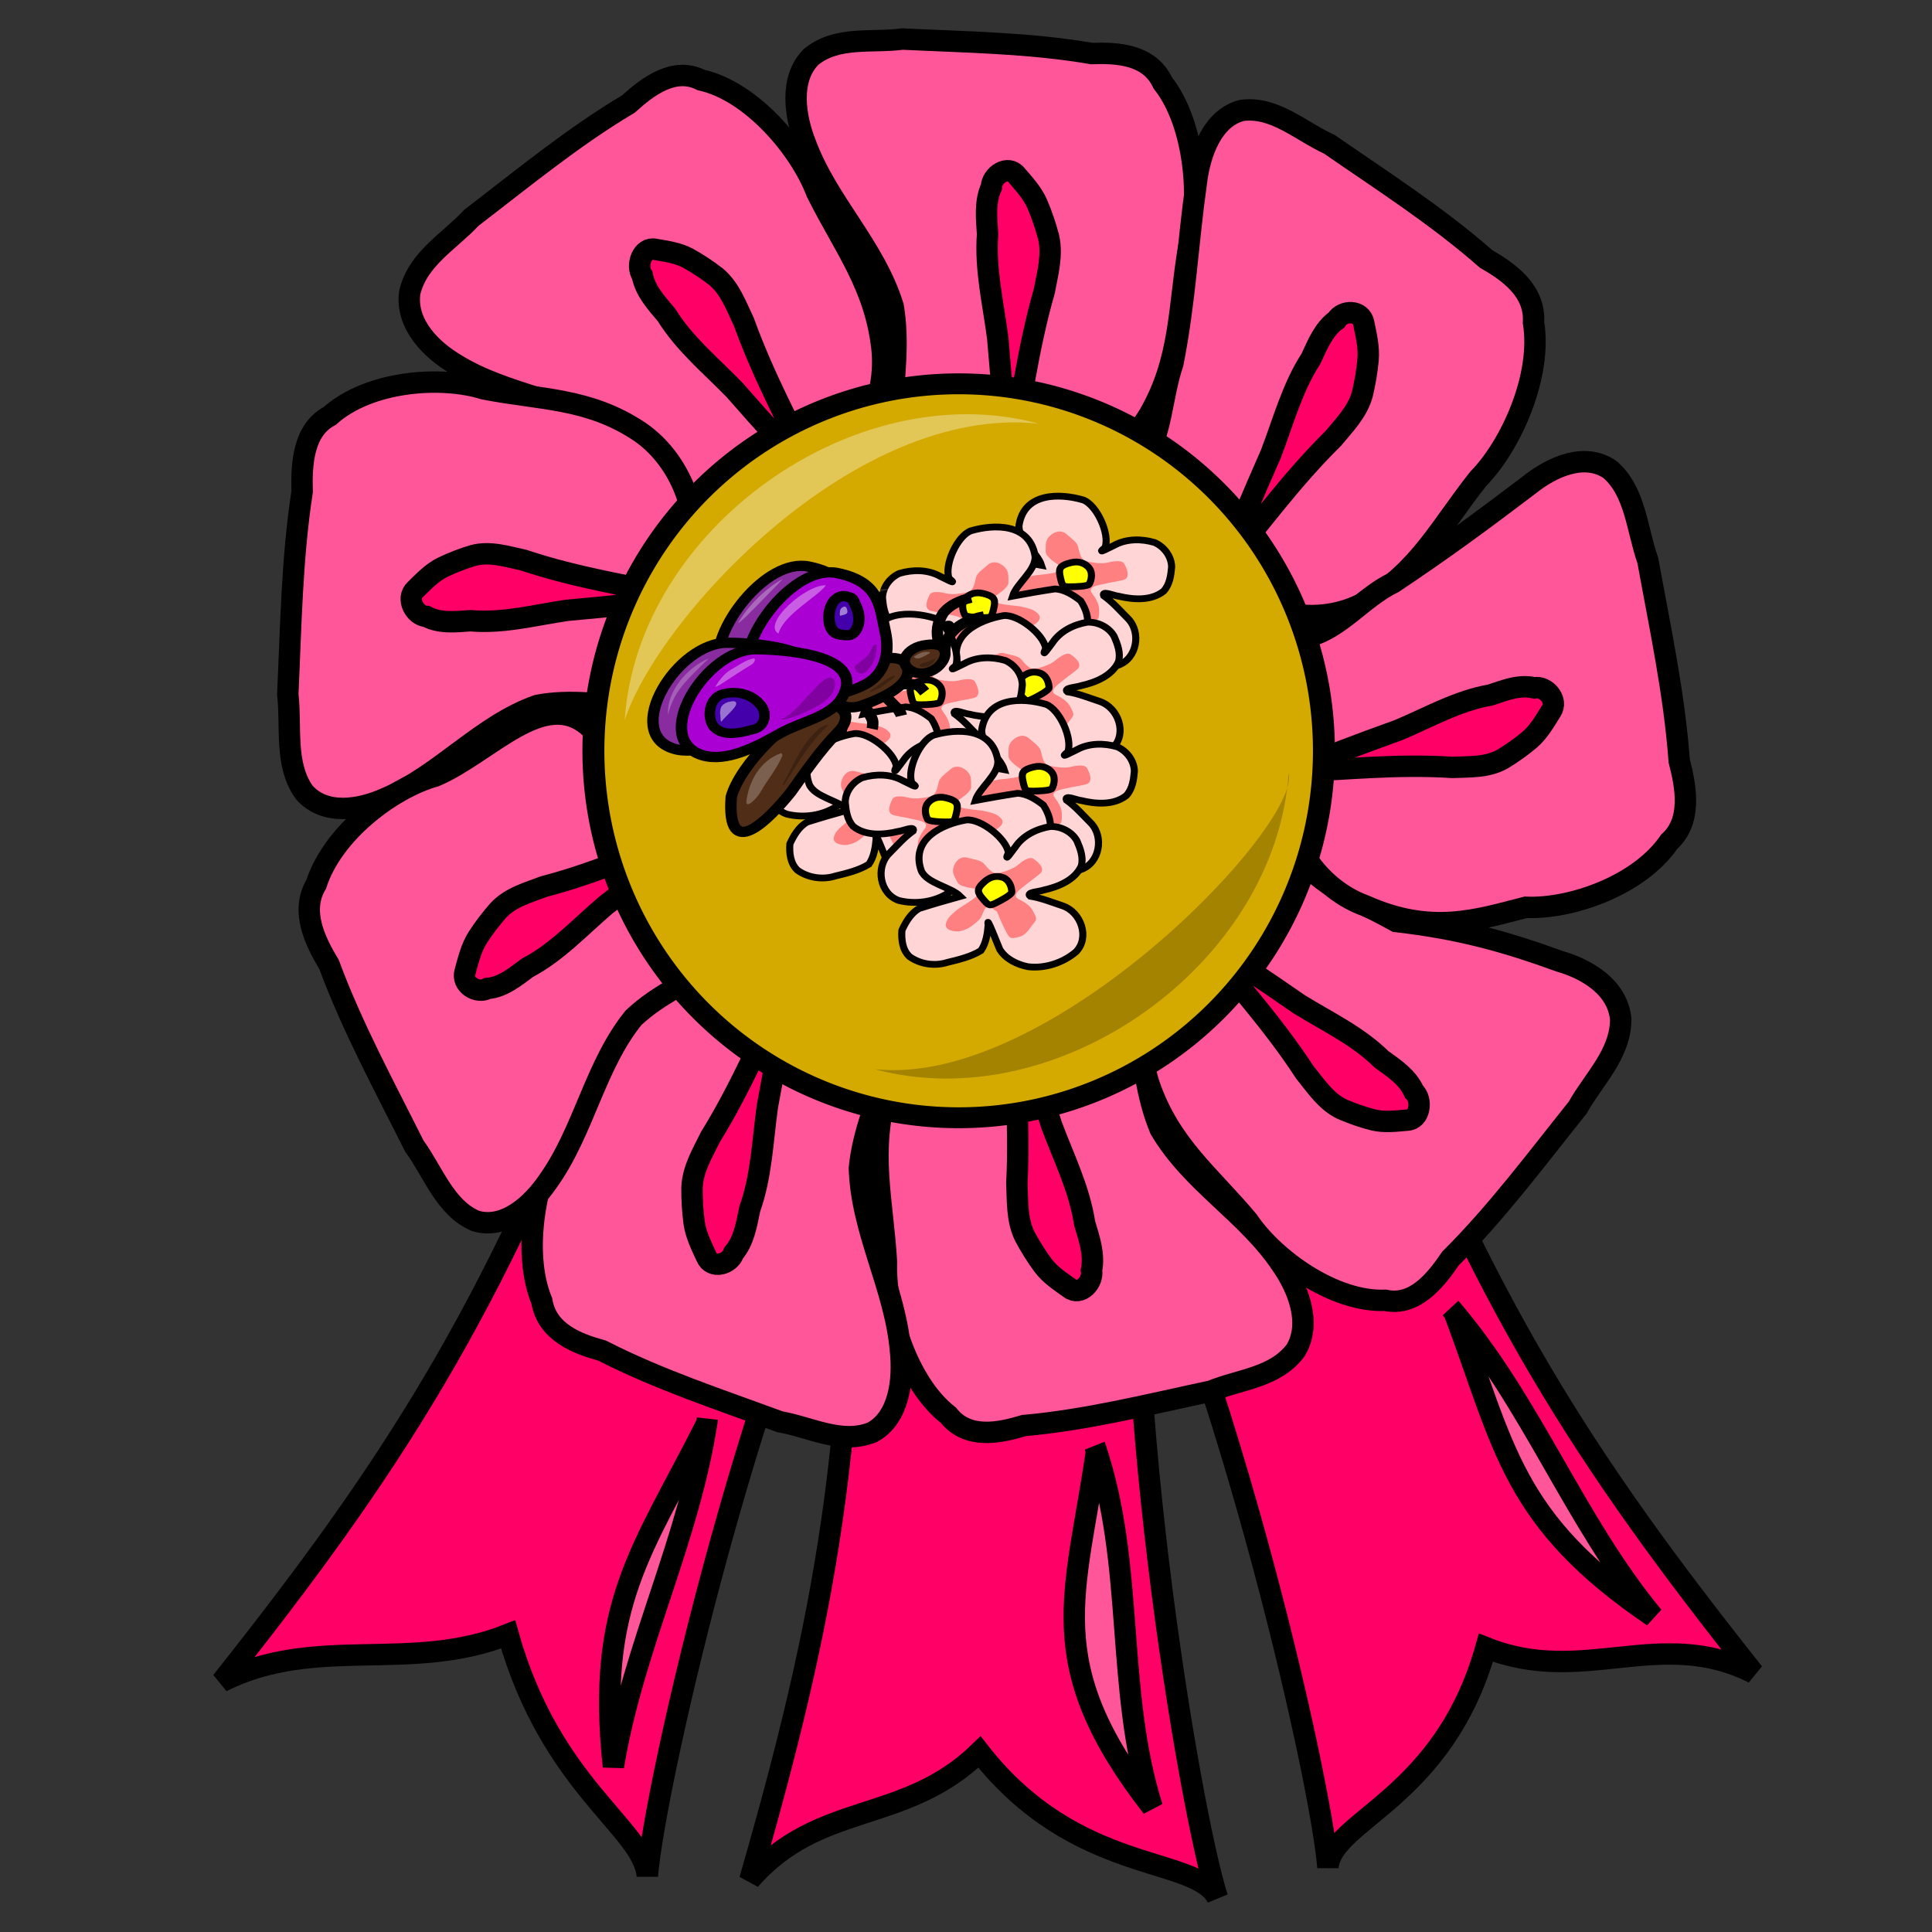 <?xml version="1.0" encoding="UTF-8" standalone="no"?>
<!-- Created with Inkscape (http://www.inkscape.org/) -->
<svg
   xmlns:dc="http://purl.org/dc/elements/1.1/"
   xmlns:cc="http://creativecommons.org/ns#"
   xmlns:rdf="http://www.w3.org/1999/02/22-rdf-syntax-ns#"
   xmlns:svg="http://www.w3.org/2000/svg"
   xmlns="http://www.w3.org/2000/svg"
   xmlns:sodipodi="http://sodipodi.sourceforge.net/DTD/sodipodi-0.dtd"
   xmlns:inkscape="http://www.inkscape.org/namespaces/inkscape"
   width="250"
   height="250"
   id="svg2"
   sodipodi:version="0.32"
   inkscape:version="0.46"
   sodipodi:docname="butterflylevelspecialaward.svg"
   inkscape:output_extension="org.inkscape.output.svg.inkscape"
   inkscape:export-filename="P:\pidgey2\data\images\roselevelspecialaward.png"
   inkscape:export-xdpi="92.160004"
   inkscape:export-ydpi="92.160004"
   version="1.0">
  <rect width="100%" height="100%" fill="#333333" stroke="none"/>
  <defs
     id="defs4">
    <inkscape:perspective
       sodipodi:type="inkscape:persp3d"
       inkscape:vp_x="0 : 125 : 1"
       inkscape:vp_y="0 : 1000 : 0"
       inkscape:vp_z="250 : 125 : 1"
       inkscape:persp3d-origin="125 : 83.333333 : 1"
       id="perspective3645" />
  </defs>
  <sodipodi:namedview
     id="base"
     pagecolor="#cb90ff"
     bordercolor="#666666"
     borderopacity="1.0"
     gridtolerance="10000"
     guidetolerance="10"
     objecttolerance="10"
     inkscape:pageopacity="0"
     inkscape:pageshadow="2"
     inkscape:zoom="3.4223968"
     inkscape:cx="161.27821"
     inkscape:cy="146.57948"
     inkscape:document-units="px"
     inkscape:current-layer="layer1"
     showgrid="false"
     inkscape:window-width="1680"
     inkscape:window-height="994"
     inkscape:window-x="0"
     inkscape:window-y="22" />
  <g
     inkscape:label="Layer 1"
     inkscape:groupmode="layer"
     id="layer1">
    <path
       style="opacity:1;fill:#ff0066;fill-opacity:1;stroke:#000000;stroke-width:2.769;stroke-miterlimit:4;stroke-dasharray:none;stroke-opacity:1"
       d="M 110.321,143.903 C 111.216,185.95 106.768,209.482 97.027,243.254 C 105.963,232.945 116.958,236.205 126.745,226.714 C 139.34,242.807 154.692,240.036 157.531,245.567 C 153.931,234.372 144.046,175.659 147.789,142.103 C 142.756,143.524 115.172,141.972 110.321,143.903 z"
       id="path3306"
       sodipodi:nodetypes="cccccc"
       inkscape:transform-center-x="4.4505107"
       inkscape:transform-center-y="7.6872443" />
    <path
       style="opacity:1;fill:#ff0066;fill-opacity:1;stroke:#000000;stroke-width:2.769;stroke-miterlimit:4;stroke-dasharray:none;stroke-opacity:1"
       d="M 78.757,130.765 C 63.598,169.994 50.536,190.068 28.684,217.599 C 40.87,211.463 53.089,216.546 65.749,211.489 C 71.28,231.163 83.242,236.549 83.765,242.744 C 84.692,231.022 97.874,172.96 114.096,143.348 C 108.9,142.748 83.978,130.825 78.757,130.765 z"
       id="path3304"
       sodipodi:nodetypes="cccccc" />
    <path
       style="opacity:1;fill:#ff0066;fill-opacity:1;stroke:#000000;stroke-width:2.769;stroke-miterlimit:4;stroke-dasharray:none;stroke-opacity:1"
       d="M 176.842,129.651 C 192.002,168.881 205.064,188.954 226.915,216.485 C 214.73,210.349 204.938,218.264 192.278,213.207 C 186.748,232.881 172.358,235.435 171.834,241.631 C 170.907,229.908 157.725,171.846 141.504,142.234 C 146.699,141.634 171.621,129.711 176.842,129.651 z"
       id="path3274"
       sodipodi:nodetypes="cccccc" />
    <path
       style="fill:#ff5599;fill-opacity:1;stroke:#000000;stroke-width:2.769;stroke-miterlimit:4;stroke-dasharray:none;stroke-opacity:1"
       d="M 87.898,67.289 C 85.499,63.426 83.292,59.268 80.018,56.173 C 73.626,51.644 65.58,51.243 58.977,47.144 C 55.874,45.316 52.45,42 53.022,37.843 C 54.073,33.434 58.198,31.219 60.982,28.191 C 67.641,23.095 74.151,17.72 81.32,13.453 C 83.888,11.135 87.251,8.601 90.727,10.354 C 97.193,11.784 103.482,19.132 105.677,24.905 C 109.134,31.881 113.262,36.925 114.145,45.231 C 114.856,52.559 110.55,60.202 103.84,62.32 C 100.216,63.141 91.266,67.995 87.898,67.289 z"
       id="path3173"
       sodipodi:nodetypes="ccccccccccc" />
    <path
       style="fill:#ff0066;fill-opacity:1;stroke:#000000;stroke-width:2.769;stroke-miterlimit:4;stroke-dasharray:none;stroke-opacity:1"
       d="M 95.037,50.441 C 92.011,47.319 88.595,44.54 86.246,40.753 C 84.972,39.237 83.515,37.696 83.108,35.624 C 82.243,34.337 83.129,31.908 84.774,32.266 C 86.225,32.52 87.734,32.71 89.073,33.441 C 90.314,34.128 91.508,34.922 92.64,35.799 C 94.431,37.271 95.275,39.595 96.267,41.684 C 101.557,56.401 111.747,69.474 95.037,50.441 z"
       id="path3175"
       sodipodi:nodetypes="cccccccc" />
    <path
       style="fill:#ff5599;fill-opacity:1;stroke:#000000;stroke-width:2.769;stroke-miterlimit:4;stroke-dasharray:none;stroke-opacity:1"
       d="M 115.351,53.596 C 115.696,48.972 116.363,44.243 115.577,39.644 C 113.169,31.853 107.077,26.213 104.254,18.622 C 102.871,15.132 102.095,10.259 104.945,7.371 C 108.317,4.601 112.839,5.59 116.776,5.052 C 124.953,5.453 133.174,5.537 141.272,6.928 C 144.63,6.805 148.737,7.039 150.456,10.718 C 154.713,16.121 155.413,26.058 153.803,32.048 C 152.491,39.82 152.823,46.516 148.72,53.63 C 145.047,59.859 137.249,63.017 130.751,60.241 C 127.429,58.488 117.591,56.379 115.351,53.596 z"
       id="path3192"
       sodipodi:nodetypes="ccccccccccc" />
    <path
       style="fill:#ff0066;fill-opacity:1;stroke:#000000;stroke-width:2.769;stroke-miterlimit:4;stroke-dasharray:none;stroke-opacity:1"
       d="M 129.106,43.742 C 128.53,39.285 127.45,34.841 127.791,30.309 C 127.665,28.274 127.41,26.098 128.286,24.201 C 128.351,22.617 130.449,21.294 131.536,22.664 C 132.53,23.824 133.606,24.972 134.236,26.433 C 134.815,27.794 135.294,29.208 135.678,30.647 C 136.235,32.99 135.557,35.374 135.13,37.673 C 130.788,52.741 131.247,69.761 129.106,43.742 z"
       id="path3194"
       sodipodi:nodetypes="cccccccc" />
    <path
       style="fill:#ff5599;fill-opacity:1;stroke:#000000;stroke-width:2.769;stroke-miterlimit:4;stroke-dasharray:none;stroke-opacity:1"
       d="M 147.933,59.83 C 150.407,56.022 150.289,51.404 151.774,47.007 C 153.36,38.979 153.672,31.714 154.806,23.634 C 155.254,19.873 156.876,15.246 160.698,14.288 C 164.914,13.714 168.355,17.006 172.009,18.665 C 178.884,23.421 185.945,27.927 192.287,33.496 C 195.245,35.201 198.682,37.618 198.436,41.723 C 199.571,48.686 195.499,57.647 191.289,61.954 C 186.499,67.96 183.634,73.923 176.743,77.855 C 170.637,81.255 162.415,79.778 158.109,73.876 C 156.063,70.57 148.557,63.443 147.933,59.83 z"
       id="path3196"
       sodipodi:nodetypes="ccccccccccc"
       inkscape:transform-center-x="-6.4296171"
       inkscape:transform-center-y="3.7300059" />
    <path
       style="fill:#ff0066;fill-opacity:1;stroke:#000000;stroke-width:2.769;stroke-miterlimit:4;stroke-dasharray:none;stroke-opacity:1"
       d="M 164.452,58.736 C 166.052,54.576 167.211,50.154 169.637,46.423 C 170.487,44.598 171.29,42.581 172.94,41.414 C 173.741,40.08 176.176,40.07 176.471,41.839 C 176.783,43.377 177.173,44.949 177.03,46.55 C 176.888,48.039 176.637,49.519 176.292,50.968 C 175.671,53.293 173.963,54.987 172.512,56.742 C 161.67,67.417 154.057,82.367 164.452,58.736 z"
       id="path3198"
       sodipodi:nodetypes="cccccccc"
       inkscape:transform-center-x="-2.3778743"
       inkscape:transform-center-y="10.528354" />
    <path
       style="fill:#ff5599;fill-opacity:1;stroke:#000000;stroke-width:2.769;stroke-miterlimit:4;stroke-dasharray:none;stroke-opacity:1"
       d="M 82.582,91.573 C 78.264,91.184 73.849,90.45 69.55,91.273 C 62.262,93.819 56.968,100.317 49.866,103.307 C 46.599,104.773 42.044,105.584 39.358,102.521 C 36.784,98.899 37.727,94.063 37.241,89.847 C 37.649,81.095 37.762,72.295 39.095,63.632 C 38.994,60.037 39.229,55.641 42.673,53.816 C 47.738,49.281 57.024,48.574 62.613,50.322 C 69.867,51.758 76.123,51.43 82.752,55.852 C 88.556,59.81 91.473,68.171 88.853,75.115 C 87.202,78.664 85.192,89.187 82.582,91.573 z"
       id="path3200"
       sodipodi:nodetypes="ccccccccccc"
       inkscape:transform-center-x="-3.2987788"
       inkscape:transform-center-y="-5.544981" />
    <path
       style="fill:#ff0066;fill-opacity:1;stroke:#000000;stroke-width:2.769;stroke-miterlimit:4;stroke-dasharray:none;stroke-opacity:1"
       d="M 73.434,78.969 C 69.269,79.567 65.112,80.705 60.88,80.321 C 58.979,80.447 56.945,80.711 55.176,79.765 C 53.697,79.69 52.47,77.438 53.754,76.281 C 54.842,75.222 55.919,74.074 57.286,73.406 C 58.56,72.792 59.883,72.285 61.228,71.88 C 63.419,71.293 65.644,72.029 67.79,72.495 C 81.848,77.205 97.748,76.784 73.434,78.969 z"
       id="path3202"
       sodipodi:nodetypes="cccccccc"
       inkscape:transform-center-x="-8.2443511"
       inkscape:transform-center-y="-7.9226318" />
    <path
       style="fill:#ff5599;fill-opacity:1;stroke:#000000;stroke-width:2.769;stroke-miterlimit:4;stroke-dasharray:none;stroke-opacity:1"
       d="M 169.278,112.256 C 172.47,115.392 176.794,117.078 180.665,119.244 C 188.743,120.164 194.684,121.798 201.861,124.406 C 205.283,125.387 209.349,127.729 209.723,131.912 C 209.688,136.462 206.178,139.669 204.152,143.323 C 198.826,149.977 193.706,156.863 187.7,162.842 C 185.725,165.751 183.026,169.073 179.259,168.261 C 172.661,168.53 164.912,163.007 161.491,157.963 C 156.574,152.075 151.439,148.236 148.724,140.397 C 146.396,133.464 148.868,124.941 154.909,121.165 C 158.244,119.439 165.85,112.434 169.278,112.256 z"
       id="path3204"
       sodipodi:nodetypes="ccccccccccc" />
    <path
       style="fill:#ff0066;fill-opacity:1;stroke:#000000;stroke-width:2.769;stroke-miterlimit:4;stroke-dasharray:none;stroke-opacity:1"
       d="M 168.073,129.926 C 171.709,132.182 175.647,134.005 178.774,137.08 C 180.35,138.226 182.11,139.349 182.968,141.256 C 184.095,142.285 183.778,144.87 182.101,144.944 C 180.635,145.069 179.128,145.271 177.664,144.905 C 176.306,144.555 174.969,144.09 173.674,143.529 C 171.605,142.558 170.266,140.519 168.836,138.744 C 160.41,125.81 147.593,115.727 168.073,129.926 z"
       id="path3206"
       sodipodi:nodetypes="cccccccc" />
    <path
       style="fill:#ff5599;fill-opacity:1;stroke:#000000;stroke-width:2.769;stroke-miterlimit:4;stroke-dasharray:none;stroke-opacity:1"
       d="M 147.227,132.514 C 147.925,137.092 148.334,141.854 150.126,146.119 C 154.206,153.065 161.382,156.981 165.82,163.628 C 167.943,166.663 169.786,171.195 167.664,174.73 C 165.009,178.283 160.398,178.482 156.695,180.012 C 148.666,181.718 140.666,183.742 132.491,184.466 C 129.259,185.445 125.219,186.271 122.727,183.139 C 117.386,178.984 114.485,169.514 114.709,163.286 C 114.245,155.404 112.426,148.988 114.819,141.03 C 116.994,134.04 123.859,128.976 130.788,130.007 C 134.406,130.858 144.43,130.385 147.227,132.514 z"
       id="path3208"
       sodipodi:nodetypes="ccccccccccc" />
    <path
       style="fill:#ff0066;fill-opacity:1;stroke:#000000;stroke-width:2.769;stroke-miterlimit:4;stroke-dasharray:none;stroke-opacity:1"
       d="M 136.075,145.605 C 137.63,149.785 139.672,153.824 140.354,158.311 C 140.931,160.254 141.665,162.302 141.238,164.368 C 141.53,165.923 139.789,167.745 138.427,166.693 C 137.203,165.821 135.901,164.983 134.963,163.726 C 134.097,162.552 133.315,161.302 132.621,160.004 C 131.556,157.871 131.681,155.382 131.582,153.041 C 132.429,137.298 128.179,120.891 136.075,145.605 z"
       id="path3210"
       sodipodi:nodetypes="cccccccc" />
    <path
       style="fill:#ff5599;fill-opacity:1;stroke:#000000;stroke-width:2.769;stroke-miterlimit:4;stroke-dasharray:none;stroke-opacity:1"
       d="M 115.099,137.842 C 113.548,142.173 111.66,146.508 111.202,151.158 C 111.456,159.359 115.813,166.611 116.518,174.746 C 116.924,178.513 116.383,183.422 112.887,185.331 C 108.921,186.969 104.844,184.653 100.925,183.979 C 93.187,181.122 85.324,178.556 77.921,174.773 C 74.668,173.876 70.79,172.41 70.111,168.361 C 67.453,161.891 69.403,152.147 72.528,146.887 C 75.836,139.829 77.284,133.305 83.097,127.721 C 88.265,122.856 96.578,122.184 102.079,126.811 C 104.804,129.497 113.685,134.494 115.099,137.842 z"
       id="path3212"
       sodipodi:nodetypes="ccccccccccc"
       inkscape:transform-center-x="7.6387536"
       inkscape:transform-center-y="-3.6444301" />
    <path
       style="fill:#ff0066;fill-opacity:1;stroke:#000000;stroke-width:2.769;stroke-miterlimit:4;stroke-dasharray:none;stroke-opacity:1"
       d="M 99.305,143.137 C 98.681,147.585 98.545,152.176 97.022,156.42 C 96.606,158.409 96.277,160.574 94.935,162.129 C 94.456,163.63 92.094,164.264 91.413,162.621 C 90.766,161.208 90.036,159.782 89.817,158.19 C 89.621,156.709 89.534,155.207 89.545,153.712 C 89.629,151.295 90.908,149.213 91.925,147.137 C 100.065,133.994 104.115,117.529 99.305,143.137 z"
       id="path3214"
       sodipodi:nodetypes="cccccccc"
       inkscape:transform-center-x="5.4401982"
       inkscape:transform-center-y="-9.8402252" />
    <path
       style="fill:#ff5599;fill-opacity:1;stroke:#000000;stroke-width:2.769;stroke-miterlimit:4;stroke-dasharray:none;stroke-opacity:1"
       d="M 168.818,82.467 C 173.098,81.739 176.297,77.301 180.288,75.401 C 186.794,71.063 191.733,67.416 197.961,62.693 C 200.805,60.433 205.046,58.479 208.339,60.764 C 211.648,63.621 211.814,68.558 213.228,72.528 C 214.788,81.13 216.646,89.703 217.289,98.456 C 218.19,101.921 218.944,106.249 216.009,108.903 C 212.105,114.604 203.247,117.669 197.43,117.404 C 191.136,119.015 185.217,121.023 176.64,117.194 C 170.119,114.838 165.417,107.468 166.409,100.054 C 167.218,96.185 166.818,85.453 168.818,82.467 z"
       id="path3216"
       sodipodi:nodetypes="ccccccccccc"
       inkscape:transform-center-x="0.5660728"
       inkscape:transform-center-y="4.2188502" />
    <path
       style="fill:#ff0066;fill-opacity:1;stroke:#000000;stroke-width:2.769;stroke-miterlimit:4;stroke-dasharray:none;stroke-opacity:1"
       d="M 181.002,94.46 C 184.912,92.812 188.694,90.643 192.888,89.931 C 194.706,89.322 196.622,88.544 198.551,89.01 C 200.004,88.703 201.698,90.576 200.711,92.029 C 199.891,93.336 199.102,94.725 197.925,95.725 C 196.824,96.647 195.653,97.479 194.438,98.216 C 192.442,99.348 190.117,99.203 187.929,99.3 C 173.227,98.328 157.882,102.81 181.002,94.46 z"
       id="path3218"
       sodipodi:nodetypes="cccccccc"
       inkscape:transform-center-x="6.3299937"
       inkscape:transform-center-y="8.1100064" />
    <path
       style="fill:#ff5599;fill-opacity:1;stroke:#000000;stroke-width:2.769;stroke-miterlimit:4;stroke-dasharray:none;stroke-opacity:1"
       d="M 93.296,124.756 C 89.409,126.805 85.272,128.612 81.984,131.69 C 76.965,137.892 75.557,146.381 70.91,152.863 C 68.816,155.921 65.303,159.129 61.527,157.986 C 57.577,156.303 56.057,151.638 53.61,148.293 C 49.746,140.568 45.606,132.965 42.577,124.805 C 40.76,121.78 38.845,117.884 40.918,114.42 C 43.074,107.739 50.691,102.01 56.322,100.424 C 63.305,97.451 70.342,88.813 76.243,94.051 C 83.123,94.241 89.648,99.796 90.746,107.192 C 91.04,111.145 94.384,121.272 93.296,124.756 z"
       id="path3220"
       sodipodi:nodetypes="ccccccccccc"
       inkscape:transform-center-x="2.6226525"
       inkscape:transform-center-y="-3.9246312" />
    <path
       style="fill:#ff0066;fill-opacity:1;stroke:#000000;stroke-width:2.769;stroke-miterlimit:4;stroke-dasharray:none;stroke-opacity:1"
       d="M 78.348,117.151 C 75.066,119.961 72.052,123.23 68.241,125.235 C 66.672,126.392 65.057,127.741 63.086,127.906 C 61.781,128.658 59.646,127.405 60.189,125.705 C 60.611,124.197 60.981,122.62 61.831,121.292 C 62.628,120.064 63.517,118.899 64.475,117.81 C 66.07,116.098 68.331,115.501 70.394,114.717 C 84.709,110.997 98.132,101.863 78.348,117.151 z"
       id="path3222"
       sodipodi:nodetypes="cccccccc"
       inkscape:transform-center-x="-3.4139144"
       inkscape:transform-center-y="-9.824667" />
    <path
       sodipodi:type="arc"
       style="fill:#d4aa00;fill-opacity:1;stroke:#000000;stroke-width:2.222;stroke-miterlimit:4;stroke-dasharray:none;stroke-opacity:1"
       id="path3262"
       sodipodi:cx="145.24794"
       sodipodi:cy="104.75207"
       sodipodi:rx="36.983471"
       sodipodi:ry="39.049587"
       d="M 182.231,104.752 A 36.983,39.05 0 1 1 108.264,104.752 A 36.983,39.05 0 1 1 182.231,104.752 z"
       transform="matrix(1.278,0,0,1.216,-61.576,-30.227)" />
    <path
       style="opacity:1;fill:#ff5599;fill-opacity:1;stroke:#000000;stroke-width:2.769;stroke-miterlimit:4;stroke-dasharray:none;stroke-opacity:1"
       d="M 91.524,183.614 C 89.238,199.19 81.924,213.085 79.375,228.577 C 77.119,207.556 83.127,200.672 91.398,184.303 C 91.462,184.079 91.507,183.848 91.524,183.614 z"
       id="path3308"
       sodipodi:nodetypes="cccc" />
    <path
       style="opacity:1;fill:#ff5599;fill-opacity:1;stroke:#000000;stroke-width:2.769;stroke-miterlimit:4;stroke-dasharray:none;stroke-opacity:1"
       d="M 141.68,187.134 C 146.925,202.539 144.26,218.418 149.093,233.851 C 134.578,215.225 139.218,206.392 141.878,187.825 C 141.846,187.591 141.783,187.358 141.68,187.134 z"
       id="path3317"
       sodipodi:nodetypes="cccc" />
    <path
       style="opacity:1;fill:#ff5599;fill-opacity:1;stroke:#000000;stroke-width:2.769;stroke-miterlimit:4;stroke-dasharray:none;stroke-opacity:1"
       d="M 187.735,169.3 C 198.279,181.615 203.634,196.714 213.91,209.178 C 195.578,196.722 194.756,187.382 188.183,169.864 C 188.055,169.662 187.907,169.471 187.735,169.3 z"
       id="path3319"
       sodipodi:nodetypes="cccc" />
    <path
       style="opacity:1;fill:#ffffff;fill-opacity:0.337;stroke:none;stroke-width:2;stroke-miterlimit:4;stroke-dasharray:none;stroke-opacity:1"
       d="M 134.417,54.822 C 110.652,48.365 82.463,68.469 80.841,93.181 C 85.124,80.01 110.498,52.277 134.417,54.822 z"
       id="path4398"
       sodipodi:nodetypes="ccc" />
    <path
       style="opacity:1;fill:#000000;fill-opacity:0.227;stroke:none;stroke-width:2;stroke-miterlimit:4;stroke-dasharray:none;stroke-opacity:1"
       d="M 113.174,138.347 C 136.939,144.804 165.128,124.699 166.749,99.988 C 168.434,106.773 135.858,140.844 113.174,138.347 z"
       id="path4403"
       sodipodi:nodetypes="ccc" />
    <g
       id="g3351"
       transform="matrix(0.607,0,0,0.582,-29.385,34.096)">
      <g
         transform="matrix(0.755,0,0,0.751,182.354,4.9581573e-2)"
         id="g3353">
        <path
           style="opacity:1;fill:#ffd5d5;fill-opacity:1;stroke:#000000;stroke-width:2;stroke-miterlimit:4;stroke-dasharray:none;stroke-opacity:1"
           d="M 116.667,89.286 C 112.711,88.513 108.734,87.781 104.755,87.153 C 102.019,87.256 99.488,88.989 97.448,90.648 C 96.055,92.957 94.883,95.957 95.847,98.635 C 97.497,101.986 100.858,104.43 104.555,105.005 C 107.816,105.762 111.185,106.565 114.544,106.247 C 116.86,104.96 118.531,102.561 119.88,100.339 C 120.741,97.129 119.522,107.114 119.444,108.333 C 119.592,111.598 121.702,114.538 124.151,116.558 C 128.182,119.346 133.519,120.108 138.229,118.902 C 143.685,116.966 144.872,109.08 141.089,105.053 C 138.869,102.731 136.816,100.225 134.228,98.293 C 133.554,96.589 137.366,98.388 138.425,98.43 C 142.57,99.479 147.613,99.859 151.119,96.971 C 152.85,95.053 153.206,92.272 153.41,89.792 C 153.376,86.708 151.341,83.795 148.581,82.533 C 144.826,81.375 140.589,81.388 137.116,83.407 C 135.976,83.932 131.73,86.433 134.616,84.03 C 136.018,80.096 132.318,71.448 128.436,69.935 C 121.856,67.912 111.777,67.675 110.319,77.445 C 109.971,81.576 115.545,85.524 116.667,89.286 z"
           id="path3355"
           sodipodi:nodetypes="ccccccccccccccccccccc" />
        <path
           style="opacity:1;fill:#ff8080;fill-opacity:1;stroke:none;stroke-width:2;stroke-miterlimit:4;stroke-dasharray:none;stroke-opacity:1"
           d="M 123.81,98.016 C 123.786,98.92 123.413,101.709 123.413,103.968 C 123.413,106.926 123.36,106.931 125.794,107.54 C 127.804,108.042 129.504,106.875 130.556,106.349 C 132.884,105.185 132.937,105.531 132.937,102.381 C 132.937,100.635 131.794,98.741 130.952,97.619 C 129.419,95.574 133.027,95.116 134.127,94.841 C 136.267,94.306 137.842,94.111 139.683,93.651 C 142.268,93.004 140.282,89.293 140.079,88.889 C 139.358,87.447 136.199,88.272 135.317,88.492 C 133.557,88.932 130.899,88.479 129.365,88.095 C 127.656,87.668 127.391,85.359 126.984,83.73 C 126.621,82.277 124.793,81.142 123.81,80.159 C 122.183,78.532 120.188,79.415 119.048,80.556 C 117.724,81.88 117.857,82.977 117.857,85.317 C 117.857,86.636 120.343,88.372 121.032,88.889 C 123.45,90.703 121.551,91.245 119.444,91.667 C 117.57,92.042 115.337,92.098 113.889,92.46 C 111.675,93.014 110.702,93.267 109.524,94.444 C 107.715,96.254 110.979,98.181 111.905,98.413 C 114.446,99.048 115.747,98.543 117.857,98.016 C 119.406,97.629 120.142,96.278 121.429,95.635 C 123.123,94.788 122.361,95.602 123.81,98.016 z"
           id="path3357" />
        <path
           style="opacity:1;fill:#ffff00;fill-opacity:1;stroke:#000000;stroke-width:2;stroke-miterlimit:4;stroke-dasharray:none;stroke-opacity:1"
           d="M 121.825,92.063 C 121.542,90.111 122.045,89.231 125,88.492 C 127.341,87.907 128.855,88.776 129.762,89.683 C 131.298,91.219 130.784,93.591 130.159,94.841 C 129.813,95.533 126.116,95.635 125,95.635 C 122.548,95.635 122.544,95.657 121.825,92.063 z"
           id="path3359" />
      </g>
      <g
         transform="matrix(-0.755,0,0,0.751,352.359,6.909)"
         id="g3361">
        <path
           style="opacity:1;fill:#ffd5d5;fill-opacity:1;stroke:#000000;stroke-width:2;stroke-miterlimit:4;stroke-dasharray:none;stroke-opacity:1"
           d="M 116.667,89.286 C 112.711,88.513 108.734,87.781 104.755,87.153 C 102.019,87.256 99.488,88.989 97.448,90.648 C 96.055,92.957 94.883,95.957 95.847,98.635 C 97.497,101.986 100.858,104.43 104.555,105.005 C 107.816,105.762 111.185,106.565 114.544,106.247 C 116.86,104.96 118.531,102.561 119.88,100.339 C 120.741,97.129 119.522,107.114 119.444,108.333 C 119.592,111.598 121.702,114.538 124.151,116.558 C 128.182,119.346 133.519,120.108 138.229,118.902 C 143.685,116.966 144.872,109.08 141.089,105.053 C 138.869,102.731 136.816,100.225 134.228,98.293 C 133.554,96.589 137.366,98.388 138.425,98.43 C 142.57,99.479 147.613,99.859 151.119,96.971 C 152.85,95.053 153.206,92.272 153.41,89.792 C 153.376,86.708 151.341,83.795 148.581,82.533 C 144.826,81.375 140.589,81.388 137.116,83.407 C 135.976,83.932 131.73,86.433 134.616,84.03 C 136.018,80.096 132.318,71.448 128.436,69.935 C 121.856,67.912 111.777,67.675 110.319,77.445 C 109.971,81.576 115.545,85.524 116.667,89.286 z"
           id="path3363"
           sodipodi:nodetypes="ccccccccccccccccccccc" />
        <path
           style="opacity:1;fill:#ff8080;fill-opacity:1;stroke:none;stroke-width:2;stroke-miterlimit:4;stroke-dasharray:none;stroke-opacity:1"
           d="M 123.81,98.016 C 123.786,98.92 123.413,101.709 123.413,103.968 C 123.413,106.926 123.36,106.931 125.794,107.54 C 127.804,108.042 129.504,106.875 130.556,106.349 C 132.884,105.185 132.937,105.531 132.937,102.381 C 132.937,100.635 131.794,98.741 130.952,97.619 C 129.419,95.574 133.027,95.116 134.127,94.841 C 136.267,94.306 137.842,94.111 139.683,93.651 C 142.268,93.004 140.282,89.293 140.079,88.889 C 139.358,87.447 136.199,88.272 135.317,88.492 C 133.557,88.932 130.899,88.479 129.365,88.095 C 127.656,87.668 127.391,85.359 126.984,83.73 C 126.621,82.277 124.793,81.142 123.81,80.159 C 122.183,78.532 120.188,79.415 119.048,80.556 C 117.724,81.88 117.857,82.977 117.857,85.317 C 117.857,86.636 120.343,88.372 121.032,88.889 C 123.45,90.703 121.551,91.245 119.444,91.667 C 117.57,92.042 115.337,92.098 113.889,92.46 C 111.675,93.014 110.702,93.267 109.524,94.444 C 107.715,96.254 110.979,98.181 111.905,98.413 C 114.446,99.048 115.747,98.543 117.857,98.016 C 119.406,97.629 120.142,96.278 121.429,95.635 C 123.123,94.788 122.361,95.602 123.81,98.016 z"
           id="path3365" />
        <path
           style="opacity:1;fill:#ffff00;fill-opacity:1;stroke:#000000;stroke-width:2;stroke-miterlimit:4;stroke-dasharray:none;stroke-opacity:1"
           d="M 121.825,92.063 C 121.542,90.111 122.045,89.231 125,88.492 C 127.341,87.907 128.855,88.776 129.762,89.683 C 131.298,91.219 130.784,93.591 130.159,94.841 C 129.813,95.533 126.116,95.635 125,95.635 C 122.548,95.635 122.544,95.657 121.825,92.063 z"
           id="path3367" />
      </g>
      <g
         transform="matrix(0.672,-0.345,0.343,0.668,152.046,75.883)"
         id="g3369">
        <path
           style="opacity:1;fill:#ffd5d5;fill-opacity:1;stroke:#000000;stroke-width:2;stroke-miterlimit:4;stroke-dasharray:none;stroke-opacity:1"
           d="M 116.667,89.286 C 112.711,88.513 108.734,87.781 104.755,87.153 C 102.019,87.256 99.488,88.989 97.448,90.648 C 96.055,92.957 94.883,95.957 95.847,98.635 C 97.497,101.986 100.858,104.43 104.555,105.005 C 107.816,105.762 111.185,106.565 114.544,106.247 C 116.86,104.96 118.531,102.561 119.88,100.339 C 120.741,97.129 119.522,107.114 119.444,108.333 C 119.592,111.598 121.702,114.538 124.151,116.558 C 128.182,119.346 133.519,120.108 138.229,118.902 C 143.685,116.966 144.872,109.08 141.089,105.053 C 138.869,102.731 136.816,100.225 134.228,98.293 C 133.554,96.589 137.366,98.388 138.425,98.43 C 142.57,99.479 147.613,99.859 151.119,96.971 C 152.85,95.053 153.206,92.272 153.41,89.792 C 153.376,86.708 151.341,83.795 148.581,82.533 C 144.826,81.375 140.589,81.388 137.116,83.407 C 135.976,83.932 131.73,86.433 134.616,84.03 C 136.018,80.096 132.318,71.448 128.436,69.935 C 121.856,67.912 111.777,67.675 110.319,77.445 C 109.971,81.576 115.545,85.524 116.667,89.286 z"
           id="path3371"
           sodipodi:nodetypes="ccccccccccccccccccccc" />
        <path
           style="opacity:1;fill:#ff8080;fill-opacity:1;stroke:none;stroke-width:2;stroke-miterlimit:4;stroke-dasharray:none;stroke-opacity:1"
           d="M 123.81,98.016 C 123.786,98.92 123.413,101.709 123.413,103.968 C 123.413,106.926 123.36,106.931 125.794,107.54 C 127.804,108.042 129.504,106.875 130.556,106.349 C 132.884,105.185 132.937,105.531 132.937,102.381 C 132.937,100.635 131.794,98.741 130.952,97.619 C 129.419,95.574 133.027,95.116 134.127,94.841 C 136.267,94.306 137.842,94.111 139.683,93.651 C 142.268,93.004 140.282,89.293 140.079,88.889 C 139.358,87.447 136.199,88.272 135.317,88.492 C 133.557,88.932 130.899,88.479 129.365,88.095 C 127.656,87.668 127.391,85.359 126.984,83.73 C 126.621,82.277 124.793,81.142 123.81,80.159 C 122.183,78.532 120.188,79.415 119.048,80.556 C 117.724,81.88 117.857,82.977 117.857,85.317 C 117.857,86.636 120.343,88.372 121.032,88.889 C 123.45,90.703 121.551,91.245 119.444,91.667 C 117.57,92.042 115.337,92.098 113.889,92.46 C 111.675,93.014 110.702,93.267 109.524,94.444 C 107.715,96.254 110.979,98.181 111.905,98.413 C 114.446,99.048 115.747,98.543 117.857,98.016 C 119.406,97.629 120.142,96.278 121.429,95.635 C 123.123,94.788 122.361,95.602 123.81,98.016 z"
           id="path3373" />
        <path
           style="opacity:1;fill:#ffff00;fill-opacity:1;stroke:#000000;stroke-width:2;stroke-miterlimit:4;stroke-dasharray:none;stroke-opacity:1"
           d="M 121.825,92.063 C 121.542,90.111 122.045,89.231 125,88.492 C 127.341,87.907 128.855,88.776 129.762,89.683 C 131.298,91.219 130.784,93.591 130.159,94.841 C 129.813,95.533 126.116,95.635 125,95.635 C 122.548,95.635 122.544,95.657 121.825,92.063 z"
           id="path3375" />
      </g>
    </g>
    <g
       id="g3377"
       transform="matrix(0.607,0,0,0.582,-48.705,49.361)">
      <g
         transform="matrix(0.755,0,0,0.751,182.354,4.9581573e-2)"
         id="g3379">
        <path
           style="opacity:1;fill:#ffd5d5;fill-opacity:1;stroke:#000000;stroke-width:2;stroke-miterlimit:4;stroke-dasharray:none;stroke-opacity:1"
           d="M 116.667,89.286 C 112.711,88.513 108.734,87.781 104.755,87.153 C 102.019,87.256 99.488,88.989 97.448,90.648 C 96.055,92.957 94.883,95.957 95.847,98.635 C 97.497,101.986 100.858,104.43 104.555,105.005 C 107.816,105.762 111.185,106.565 114.544,106.247 C 116.86,104.96 118.531,102.561 119.88,100.339 C 120.741,97.129 119.522,107.114 119.444,108.333 C 119.592,111.598 121.702,114.538 124.151,116.558 C 128.182,119.346 133.519,120.108 138.229,118.902 C 143.685,116.966 144.872,109.08 141.089,105.053 C 138.869,102.731 136.816,100.225 134.228,98.293 C 133.554,96.589 137.366,98.388 138.425,98.43 C 142.57,99.479 147.613,99.859 151.119,96.971 C 152.85,95.053 153.206,92.272 153.41,89.792 C 153.376,86.708 151.341,83.795 148.581,82.533 C 144.826,81.375 140.589,81.388 137.116,83.407 C 135.976,83.932 131.73,86.433 134.616,84.03 C 136.018,80.096 132.318,71.448 128.436,69.935 C 121.856,67.912 111.777,67.675 110.319,77.445 C 109.971,81.576 115.545,85.524 116.667,89.286 z"
           id="path3381"
           sodipodi:nodetypes="ccccccccccccccccccccc" />
        <path
           style="opacity:1;fill:#ff8080;fill-opacity:1;stroke:none;stroke-width:2;stroke-miterlimit:4;stroke-dasharray:none;stroke-opacity:1"
           d="M 123.81,98.016 C 123.786,98.92 123.413,101.709 123.413,103.968 C 123.413,106.926 123.36,106.931 125.794,107.54 C 127.804,108.042 129.504,106.875 130.556,106.349 C 132.884,105.185 132.937,105.531 132.937,102.381 C 132.937,100.635 131.794,98.741 130.952,97.619 C 129.419,95.574 133.027,95.116 134.127,94.841 C 136.267,94.306 137.842,94.111 139.683,93.651 C 142.268,93.004 140.282,89.293 140.079,88.889 C 139.358,87.447 136.199,88.272 135.317,88.492 C 133.557,88.932 130.899,88.479 129.365,88.095 C 127.656,87.668 127.391,85.359 126.984,83.73 C 126.621,82.277 124.793,81.142 123.81,80.159 C 122.183,78.532 120.188,79.415 119.048,80.556 C 117.724,81.88 117.857,82.977 117.857,85.317 C 117.857,86.636 120.343,88.372 121.032,88.889 C 123.45,90.703 121.551,91.245 119.444,91.667 C 117.57,92.042 115.337,92.098 113.889,92.46 C 111.675,93.014 110.702,93.267 109.524,94.444 C 107.715,96.254 110.979,98.181 111.905,98.413 C 114.446,99.048 115.747,98.543 117.857,98.016 C 119.406,97.629 120.142,96.278 121.429,95.635 C 123.123,94.788 122.361,95.602 123.81,98.016 z"
           id="path3383" />
        <path
           style="opacity:1;fill:#ffff00;fill-opacity:1;stroke:#000000;stroke-width:2;stroke-miterlimit:4;stroke-dasharray:none;stroke-opacity:1"
           d="M 121.825,92.063 C 121.542,90.111 122.045,89.231 125,88.492 C 127.341,87.907 128.855,88.776 129.762,89.683 C 131.298,91.219 130.784,93.591 130.159,94.841 C 129.813,95.533 126.116,95.635 125,95.635 C 122.548,95.635 122.544,95.657 121.825,92.063 z"
           id="path3385" />
      </g>
      <g
         transform="matrix(-0.755,0,0,0.751,352.359,6.909)"
         id="g3387">
        <path
           style="opacity:1;fill:#ffd5d5;fill-opacity:1;stroke:#000000;stroke-width:2;stroke-miterlimit:4;stroke-dasharray:none;stroke-opacity:1"
           d="M 116.667,89.286 C 112.711,88.513 108.734,87.781 104.755,87.153 C 102.019,87.256 99.488,88.989 97.448,90.648 C 96.055,92.957 94.883,95.957 95.847,98.635 C 97.497,101.986 100.858,104.43 104.555,105.005 C 107.816,105.762 111.185,106.565 114.544,106.247 C 116.86,104.96 118.531,102.561 119.88,100.339 C 120.741,97.129 119.522,107.114 119.444,108.333 C 119.592,111.598 121.702,114.538 124.151,116.558 C 128.182,119.346 133.519,120.108 138.229,118.902 C 143.685,116.966 144.872,109.08 141.089,105.053 C 138.869,102.731 136.816,100.225 134.228,98.293 C 133.554,96.589 137.366,98.388 138.425,98.43 C 142.57,99.479 147.613,99.859 151.119,96.971 C 152.85,95.053 153.206,92.272 153.41,89.792 C 153.376,86.708 151.341,83.795 148.581,82.533 C 144.826,81.375 140.589,81.388 137.116,83.407 C 135.976,83.932 131.73,86.433 134.616,84.03 C 136.018,80.096 132.318,71.448 128.436,69.935 C 121.856,67.912 111.777,67.675 110.319,77.445 C 109.971,81.576 115.545,85.524 116.667,89.286 z"
           id="path3389"
           sodipodi:nodetypes="ccccccccccccccccccccc" />
        <path
           style="opacity:1;fill:#ff8080;fill-opacity:1;stroke:none;stroke-width:2;stroke-miterlimit:4;stroke-dasharray:none;stroke-opacity:1"
           d="M 123.81,98.016 C 123.786,98.92 123.413,101.709 123.413,103.968 C 123.413,106.926 123.36,106.931 125.794,107.54 C 127.804,108.042 129.504,106.875 130.556,106.349 C 132.884,105.185 132.937,105.531 132.937,102.381 C 132.937,100.635 131.794,98.741 130.952,97.619 C 129.419,95.574 133.027,95.116 134.127,94.841 C 136.267,94.306 137.842,94.111 139.683,93.651 C 142.268,93.004 140.282,89.293 140.079,88.889 C 139.358,87.447 136.199,88.272 135.317,88.492 C 133.557,88.932 130.899,88.479 129.365,88.095 C 127.656,87.668 127.391,85.359 126.984,83.73 C 126.621,82.277 124.793,81.142 123.81,80.159 C 122.183,78.532 120.188,79.415 119.048,80.556 C 117.724,81.88 117.857,82.977 117.857,85.317 C 117.857,86.636 120.343,88.372 121.032,88.889 C 123.45,90.703 121.551,91.245 119.444,91.667 C 117.57,92.042 115.337,92.098 113.889,92.46 C 111.675,93.014 110.702,93.267 109.524,94.444 C 107.715,96.254 110.979,98.181 111.905,98.413 C 114.446,99.048 115.747,98.543 117.857,98.016 C 119.406,97.629 120.142,96.278 121.429,95.635 C 123.123,94.788 122.361,95.602 123.81,98.016 z"
           id="path3391" />
        <path
           style="opacity:1;fill:#ffff00;fill-opacity:1;stroke:#000000;stroke-width:2;stroke-miterlimit:4;stroke-dasharray:none;stroke-opacity:1"
           d="M 121.825,92.063 C 121.542,90.111 122.045,89.231 125,88.492 C 127.341,87.907 128.855,88.776 129.762,89.683 C 131.298,91.219 130.784,93.591 130.159,94.841 C 129.813,95.533 126.116,95.635 125,95.635 C 122.548,95.635 122.544,95.657 121.825,92.063 z"
           id="path3393" />
      </g>
      <g
         transform="matrix(0.672,-0.345,0.343,0.668,152.046,75.883)"
         id="g3395">
        <path
           style="opacity:1;fill:#ffd5d5;fill-opacity:1;stroke:#000000;stroke-width:2;stroke-miterlimit:4;stroke-dasharray:none;stroke-opacity:1"
           d="M 116.667,89.286 C 112.711,88.513 108.734,87.781 104.755,87.153 C 102.019,87.256 99.488,88.989 97.448,90.648 C 96.055,92.957 94.883,95.957 95.847,98.635 C 97.497,101.986 100.858,104.43 104.555,105.005 C 107.816,105.762 111.185,106.565 114.544,106.247 C 116.86,104.96 118.531,102.561 119.88,100.339 C 120.741,97.129 119.522,107.114 119.444,108.333 C 119.592,111.598 121.702,114.538 124.151,116.558 C 128.182,119.346 133.519,120.108 138.229,118.902 C 143.685,116.966 144.872,109.08 141.089,105.053 C 138.869,102.731 136.816,100.225 134.228,98.293 C 133.554,96.589 137.366,98.388 138.425,98.43 C 142.57,99.479 147.613,99.859 151.119,96.971 C 152.85,95.053 153.206,92.272 153.41,89.792 C 153.376,86.708 151.341,83.795 148.581,82.533 C 144.826,81.375 140.589,81.388 137.116,83.407 C 135.976,83.932 131.73,86.433 134.616,84.03 C 136.018,80.096 132.318,71.448 128.436,69.935 C 121.856,67.912 111.777,67.675 110.319,77.445 C 109.971,81.576 115.545,85.524 116.667,89.286 z"
           id="path3397"
           sodipodi:nodetypes="ccccccccccccccccccccc" />
        <path
           style="opacity:1;fill:#ff8080;fill-opacity:1;stroke:none;stroke-width:2;stroke-miterlimit:4;stroke-dasharray:none;stroke-opacity:1"
           d="M 123.81,98.016 C 123.786,98.92 123.413,101.709 123.413,103.968 C 123.413,106.926 123.36,106.931 125.794,107.54 C 127.804,108.042 129.504,106.875 130.556,106.349 C 132.884,105.185 132.937,105.531 132.937,102.381 C 132.937,100.635 131.794,98.741 130.952,97.619 C 129.419,95.574 133.027,95.116 134.127,94.841 C 136.267,94.306 137.842,94.111 139.683,93.651 C 142.268,93.004 140.282,89.293 140.079,88.889 C 139.358,87.447 136.199,88.272 135.317,88.492 C 133.557,88.932 130.899,88.479 129.365,88.095 C 127.656,87.668 127.391,85.359 126.984,83.73 C 126.621,82.277 124.793,81.142 123.81,80.159 C 122.183,78.532 120.188,79.415 119.048,80.556 C 117.724,81.88 117.857,82.977 117.857,85.317 C 117.857,86.636 120.343,88.372 121.032,88.889 C 123.45,90.703 121.551,91.245 119.444,91.667 C 117.57,92.042 115.337,92.098 113.889,92.46 C 111.675,93.014 110.702,93.267 109.524,94.444 C 107.715,96.254 110.979,98.181 111.905,98.413 C 114.446,99.048 115.747,98.543 117.857,98.016 C 119.406,97.629 120.142,96.278 121.429,95.635 C 123.123,94.788 122.361,95.602 123.81,98.016 z"
           id="path3399" />
        <path
           style="opacity:1;fill:#ffff00;fill-opacity:1;stroke:#000000;stroke-width:2;stroke-miterlimit:4;stroke-dasharray:none;stroke-opacity:1"
           d="M 121.825,92.063 C 121.542,90.111 122.045,89.231 125,88.492 C 127.341,87.907 128.855,88.776 129.762,89.683 C 131.298,91.219 130.784,93.591 130.159,94.841 C 129.813,95.533 126.116,95.635 125,95.635 C 122.548,95.635 122.544,95.657 121.825,92.063 z"
           id="path3401" />
      </g>
    </g>
    <g
       id="g3337"
       transform="matrix(0.607,0,0,0.582,-34.206,60.539)">
      <g
         transform="matrix(0.755,0,0,0.751,182.354,4.9581573e-2)"
         id="g7081">
        <path
           style="opacity:1;fill:#ffd5d5;fill-opacity:1;stroke:#000000;stroke-width:2;stroke-miterlimit:4;stroke-dasharray:none;stroke-opacity:1"
           d="M 116.667,89.286 C 112.711,88.513 108.734,87.781 104.755,87.153 C 102.019,87.256 99.488,88.989 97.448,90.648 C 96.055,92.957 94.883,95.957 95.847,98.635 C 97.497,101.986 100.858,104.43 104.555,105.005 C 107.816,105.762 111.185,106.565 114.544,106.247 C 116.86,104.96 118.531,102.561 119.88,100.339 C 120.741,97.129 119.522,107.114 119.444,108.333 C 119.592,111.598 121.702,114.538 124.151,116.558 C 128.182,119.346 133.519,120.108 138.229,118.902 C 143.685,116.966 144.872,109.08 141.089,105.053 C 138.869,102.731 136.816,100.225 134.228,98.293 C 133.554,96.589 137.366,98.388 138.425,98.43 C 142.57,99.479 147.613,99.859 151.119,96.971 C 152.85,95.053 153.206,92.272 153.41,89.792 C 153.376,86.708 151.341,83.795 148.581,82.533 C 144.826,81.375 140.589,81.388 137.116,83.407 C 135.976,83.932 131.73,86.433 134.616,84.03 C 136.018,80.096 132.318,71.448 128.436,69.935 C 121.856,67.912 111.777,67.675 110.319,77.445 C 109.971,81.576 115.545,85.524 116.667,89.286 z"
           id="path7066"
           sodipodi:nodetypes="ccccccccccccccccccccc" />
        <path
           style="opacity:1;fill:#ff8080;fill-opacity:1;stroke:none;stroke-width:2;stroke-miterlimit:4;stroke-dasharray:none;stroke-opacity:1"
           d="M 123.81,98.016 C 123.786,98.92 123.413,101.709 123.413,103.968 C 123.413,106.926 123.36,106.931 125.794,107.54 C 127.804,108.042 129.504,106.875 130.556,106.349 C 132.884,105.185 132.937,105.531 132.937,102.381 C 132.937,100.635 131.794,98.741 130.952,97.619 C 129.419,95.574 133.027,95.116 134.127,94.841 C 136.267,94.306 137.842,94.111 139.683,93.651 C 142.268,93.004 140.282,89.293 140.079,88.889 C 139.358,87.447 136.199,88.272 135.317,88.492 C 133.557,88.932 130.899,88.479 129.365,88.095 C 127.656,87.668 127.391,85.359 126.984,83.73 C 126.621,82.277 124.793,81.142 123.81,80.159 C 122.183,78.532 120.188,79.415 119.048,80.556 C 117.724,81.88 117.857,82.977 117.857,85.317 C 117.857,86.636 120.343,88.372 121.032,88.889 C 123.45,90.703 121.551,91.245 119.444,91.667 C 117.57,92.042 115.337,92.098 113.889,92.46 C 111.675,93.014 110.702,93.267 109.524,94.444 C 107.715,96.254 110.979,98.181 111.905,98.413 C 114.446,99.048 115.747,98.543 117.857,98.016 C 119.406,97.629 120.142,96.278 121.429,95.635 C 123.123,94.788 122.361,95.602 123.81,98.016 z"
           id="path7069" />
        <path
           style="opacity:1;fill:#ffff00;fill-opacity:1;stroke:#000000;stroke-width:2;stroke-miterlimit:4;stroke-dasharray:none;stroke-opacity:1"
           d="M 121.825,92.063 C 121.542,90.111 122.045,89.231 125,88.492 C 127.341,87.907 128.855,88.776 129.762,89.683 C 131.298,91.219 130.784,93.591 130.159,94.841 C 129.813,95.533 126.116,95.635 125,95.635 C 122.548,95.635 122.544,95.657 121.825,92.063 z"
           id="path7071" />
      </g>
      <g
         transform="matrix(-0.755,0,0,0.751,352.359,6.909)"
         id="g7086">
        <path
           style="opacity:1;fill:#ffd5d5;fill-opacity:1;stroke:#000000;stroke-width:2;stroke-miterlimit:4;stroke-dasharray:none;stroke-opacity:1"
           d="M 116.667,89.286 C 112.711,88.513 108.734,87.781 104.755,87.153 C 102.019,87.256 99.488,88.989 97.448,90.648 C 96.055,92.957 94.883,95.957 95.847,98.635 C 97.497,101.986 100.858,104.43 104.555,105.005 C 107.816,105.762 111.185,106.565 114.544,106.247 C 116.86,104.96 118.531,102.561 119.88,100.339 C 120.741,97.129 119.522,107.114 119.444,108.333 C 119.592,111.598 121.702,114.538 124.151,116.558 C 128.182,119.346 133.519,120.108 138.229,118.902 C 143.685,116.966 144.872,109.08 141.089,105.053 C 138.869,102.731 136.816,100.225 134.228,98.293 C 133.554,96.589 137.366,98.388 138.425,98.43 C 142.57,99.479 147.613,99.859 151.119,96.971 C 152.85,95.053 153.206,92.272 153.41,89.792 C 153.376,86.708 151.341,83.795 148.581,82.533 C 144.826,81.375 140.589,81.388 137.116,83.407 C 135.976,83.932 131.73,86.433 134.616,84.03 C 136.018,80.096 132.318,71.448 128.436,69.935 C 121.856,67.912 111.777,67.675 110.319,77.445 C 109.971,81.576 115.545,85.524 116.667,89.286 z"
           id="path7088"
           sodipodi:nodetypes="ccccccccccccccccccccc" />
        <path
           style="opacity:1;fill:#ff8080;fill-opacity:1;stroke:none;stroke-width:2;stroke-miterlimit:4;stroke-dasharray:none;stroke-opacity:1"
           d="M 123.81,98.016 C 123.786,98.92 123.413,101.709 123.413,103.968 C 123.413,106.926 123.36,106.931 125.794,107.54 C 127.804,108.042 129.504,106.875 130.556,106.349 C 132.884,105.185 132.937,105.531 132.937,102.381 C 132.937,100.635 131.794,98.741 130.952,97.619 C 129.419,95.574 133.027,95.116 134.127,94.841 C 136.267,94.306 137.842,94.111 139.683,93.651 C 142.268,93.004 140.282,89.293 140.079,88.889 C 139.358,87.447 136.199,88.272 135.317,88.492 C 133.557,88.932 130.899,88.479 129.365,88.095 C 127.656,87.668 127.391,85.359 126.984,83.73 C 126.621,82.277 124.793,81.142 123.81,80.159 C 122.183,78.532 120.188,79.415 119.048,80.556 C 117.724,81.88 117.857,82.977 117.857,85.317 C 117.857,86.636 120.343,88.372 121.032,88.889 C 123.45,90.703 121.551,91.245 119.444,91.667 C 117.57,92.042 115.337,92.098 113.889,92.46 C 111.675,93.014 110.702,93.267 109.524,94.444 C 107.715,96.254 110.979,98.181 111.905,98.413 C 114.446,99.048 115.747,98.543 117.857,98.016 C 119.406,97.629 120.142,96.278 121.429,95.635 C 123.123,94.788 122.361,95.602 123.81,98.016 z"
           id="path7090" />
        <path
           style="opacity:1;fill:#ffff00;fill-opacity:1;stroke:#000000;stroke-width:2;stroke-miterlimit:4;stroke-dasharray:none;stroke-opacity:1"
           d="M 121.825,92.063 C 121.542,90.111 122.045,89.231 125,88.492 C 127.341,87.907 128.855,88.776 129.762,89.683 C 131.298,91.219 130.784,93.591 130.159,94.841 C 129.813,95.533 126.116,95.635 125,95.635 C 122.548,95.635 122.544,95.657 121.825,92.063 z"
           id="path7092" />
      </g>
      <g
         transform="matrix(0.672,-0.345,0.343,0.668,152.046,75.883)"
         id="g7094">
        <path
           style="opacity:1;fill:#ffd5d5;fill-opacity:1;stroke:#000000;stroke-width:2;stroke-miterlimit:4;stroke-dasharray:none;stroke-opacity:1"
           d="M 116.667,89.286 C 112.711,88.513 108.734,87.781 104.755,87.153 C 102.019,87.256 99.488,88.989 97.448,90.648 C 96.055,92.957 94.883,95.957 95.847,98.635 C 97.497,101.986 100.858,104.43 104.555,105.005 C 107.816,105.762 111.185,106.565 114.544,106.247 C 116.86,104.96 118.531,102.561 119.88,100.339 C 120.741,97.129 119.522,107.114 119.444,108.333 C 119.592,111.598 121.702,114.538 124.151,116.558 C 128.182,119.346 133.519,120.108 138.229,118.902 C 143.685,116.966 144.872,109.08 141.089,105.053 C 138.869,102.731 136.816,100.225 134.228,98.293 C 133.554,96.589 137.366,98.388 138.425,98.43 C 142.57,99.479 147.613,99.859 151.119,96.971 C 152.85,95.053 153.206,92.272 153.41,89.792 C 153.376,86.708 151.341,83.795 148.581,82.533 C 144.826,81.375 140.589,81.388 137.116,83.407 C 135.976,83.932 131.73,86.433 134.616,84.03 C 136.018,80.096 132.318,71.448 128.436,69.935 C 121.856,67.912 111.777,67.675 110.319,77.445 C 109.971,81.576 115.545,85.524 116.667,89.286 z"
           id="path7096"
           sodipodi:nodetypes="ccccccccccccccccccccc" />
        <path
           style="opacity:1;fill:#ff8080;fill-opacity:1;stroke:none;stroke-width:2;stroke-miterlimit:4;stroke-dasharray:none;stroke-opacity:1"
           d="M 123.81,98.016 C 123.786,98.92 123.413,101.709 123.413,103.968 C 123.413,106.926 123.36,106.931 125.794,107.54 C 127.804,108.042 129.504,106.875 130.556,106.349 C 132.884,105.185 132.937,105.531 132.937,102.381 C 132.937,100.635 131.794,98.741 130.952,97.619 C 129.419,95.574 133.027,95.116 134.127,94.841 C 136.267,94.306 137.842,94.111 139.683,93.651 C 142.268,93.004 140.282,89.293 140.079,88.889 C 139.358,87.447 136.199,88.272 135.317,88.492 C 133.557,88.932 130.899,88.479 129.365,88.095 C 127.656,87.668 127.391,85.359 126.984,83.73 C 126.621,82.277 124.793,81.142 123.81,80.159 C 122.183,78.532 120.188,79.415 119.048,80.556 C 117.724,81.88 117.857,82.977 117.857,85.317 C 117.857,86.636 120.343,88.372 121.032,88.889 C 123.45,90.703 121.551,91.245 119.444,91.667 C 117.57,92.042 115.337,92.098 113.889,92.46 C 111.675,93.014 110.702,93.267 109.524,94.444 C 107.715,96.254 110.979,98.181 111.905,98.413 C 114.446,99.048 115.747,98.543 117.857,98.016 C 119.406,97.629 120.142,96.278 121.429,95.635 C 123.123,94.788 122.361,95.602 123.81,98.016 z"
           id="path7098" />
        <path
           style="opacity:1;fill:#ffff00;fill-opacity:1;stroke:#000000;stroke-width:2;stroke-miterlimit:4;stroke-dasharray:none;stroke-opacity:1"
           d="M 121.825,92.063 C 121.542,90.111 122.045,89.231 125,88.492 C 127.341,87.907 128.855,88.776 129.762,89.683 C 131.298,91.219 130.784,93.591 130.159,94.841 C 129.813,95.533 126.116,95.635 125,95.635 C 122.548,95.635 122.544,95.657 121.825,92.063 z"
           id="path7100" />
      </g>
    </g>
    <g
       id="g4227"
       transform="matrix(0.722,-0.165,0.155,0.646,-115.82,67.888)">
      <path
         sodipodi:nodetypes="ccc"
         id="path4575"
         d="M 306.806,101.98 C 306.706,99.899 307.327,98.128 308.707,96.594 C 310.234,95.234 312.128,94.902 314.093,94.851"
         style="opacity:1;fill:none;fill-opacity:0.244;stroke:#000000;stroke-width:2;stroke-miterlimit:4;stroke-dasharray:none;stroke-opacity:1" />
      <path
         sodipodi:nodetypes="ccc"
         id="path4365"
         d="M 301.128,89.827 C 282.736,88.472 270.039,104.485 267.854,102.322 C 272.745,91.653 285.984,85.289 301.128,89.827 z"
         style="opacity:1;fill:#ffffff;fill-opacity:0.145;stroke:none;stroke-width:2;stroke-miterlimit:4;stroke-dasharray:none;stroke-opacity:1" />
      <path
         sodipodi:nodetypes="ccccc"
         id="path4469"
         d="M 275.488,124.022 C 278.844,120.755 282.121,117.375 285.943,114.65 C 290.315,111.64 286.854,107.667 282.577,109.334 C 278.359,109.783 268.316,116.165 265.236,122.234 C 261.644,134.809 270.799,128.091 275.488,124.022 z"
         style="opacity:1;fill:#502d16;fill-opacity:1;stroke:#000000;stroke-width:2;stroke-miterlimit:4;stroke-dasharray:none;stroke-opacity:1" />
      <path
         sodipodi:nodetypes="ccccc"
         id="path4471"
         d="M 291.39,103.651 C 289.362,104.007 287.485,105.408 286.756,107.338 C 286.258,109.635 288.998,110.807 290.889,110.618 C 294.145,110.217 301.621,108.941 300.3,104.357 C 298.635,101.657 293.927,102.813 291.39,103.651 z"
         style="opacity:1;fill:#502d16;fill-opacity:1;stroke:#000000;stroke-width:2;stroke-miterlimit:4;stroke-dasharray:none;stroke-opacity:1" />
      <path
         sodipodi:nodetypes="ccc"
         id="path4473"
         d="M 304.636,101.861 C 301.1,101.326 298.433,104.326 301.535,106.653 C 305.766,109.03 310.699,102.479 304.636,101.861 z"
         style="opacity:1;fill:#502d16;fill-opacity:1;stroke:#000000;stroke-width:1.891;stroke-miterlimit:4;stroke-dasharray:none;stroke-opacity:1" />
      <path
         sodipodi:nodetypes="ccc"
         id="path4581"
         d="M 307.439,103.882 C 307.533,103.238 308.085,101.969 308.548,101.505 C 310.389,99.353 312.814,98.852 315.519,98.97"
         style="opacity:1;fill:none;fill-opacity:0.244;stroke:#000000;stroke-width:2;stroke-miterlimit:4;stroke-dasharray:none;stroke-opacity:1" />
      <path
         id="path4496"
         d="M 298.555,108.308 C 299.135,108.316 300.352,108.591 301.132,108.98 C 301.738,109.283 302.06,110.164 302.364,110.773"
         style="opacity:1;fill:none;fill-opacity:1;stroke:#000000;stroke-width:2;stroke-miterlimit:4;stroke-dasharray:none;stroke-opacity:1" />
      <path
         id="path4498"
         d="M 295.754,110.325 C 295.92,110.656 296.345,111.394 296.539,111.781 C 296.802,112.307 297.068,112.555 297.211,113.125 C 297.329,113.597 297.435,113.705 297.435,114.246"
         style="opacity:1;fill:none;fill-opacity:1;stroke:#000000;stroke-width:2;stroke-miterlimit:4;stroke-dasharray:none;stroke-opacity:1" />
      <path
         id="path4500"
         d="M 291.721,111.221 C 291.832,111.662 292.143,112.657 292.282,113.349 C 292.419,114.039 292.289,114.328 292.17,114.806 C 292.096,115.1 292.033,115.302 291.945,115.478"
         style="opacity:1;fill:none;fill-opacity:1;stroke:#000000;stroke-width:2;stroke-miterlimit:4;stroke-dasharray:none;stroke-opacity:1" />
      <path
         sodipodi:nodetypes="czzzzz"
         id="path4521"
         d="M 293.542,95.074 C 293.6,90.258 294.768,85.474 287.777,81.898 C 280.787,78.323 268.469,89.947 268.572,96.652 C 268.674,103.357 274.506,103.408 278.097,104.135 C 281.688,104.862 284.398,105.284 287.909,104.29 C 291.419,103.296 293.485,99.889 293.542,95.074 z"
         style="opacity:1;fill:#892ca0;fill-opacity:1;stroke:#000000;stroke-width:2;stroke-miterlimit:4;stroke-dasharray:none;stroke-opacity:1" />
      <path
         sodipodi:nodetypes="czzzzz"
         id="path4510"
         d="M 298.124,97.545 C 298.181,92.73 299.349,87.945 292.359,84.37 C 285.368,80.795 273.05,92.418 273.153,99.124 C 273.256,105.829 279.088,105.88 282.678,106.607 C 286.269,107.334 288.979,107.756 292.49,106.762 C 296.001,105.768 298.066,102.361 298.124,97.545 z"
         style="opacity:1;fill:#aa00d4;fill-opacity:1;stroke:#000000;stroke-width:2;stroke-miterlimit:4;stroke-dasharray:none;stroke-opacity:1" />
      <path
         sodipodi:nodetypes="cssss"
         id="path4523"
         d="M 257.401,110.614 C 261.195,113.084 266.992,111.375 271.589,109.852 C 275.516,108.552 280.729,108.885 283.387,105.911 C 289.478,99.094 276.955,94.485 270.943,92.857 C 262.328,90.524 249.278,105.326 257.401,110.614 z"
         style="opacity:1;fill:#892ca0;fill-opacity:1;stroke:#000000;stroke-width:2;stroke-miterlimit:4;stroke-dasharray:none;stroke-opacity:1" />
      <path
         sodipodi:nodetypes="cssss"
         id="path4512"
         d="M 261.982,113.086 C 265.776,115.556 271.573,113.847 276.171,112.324 C 280.097,111.024 285.31,111.357 287.968,108.382 C 294.06,101.566 281.536,96.956 275.525,95.329 C 266.909,92.996 253.86,107.798 261.982,113.086 z"
         style="opacity:1;fill:#aa00d4;fill-opacity:1;stroke:#000000;stroke-width:2;stroke-miterlimit:4;stroke-dasharray:none;stroke-opacity:1" />
      <path
         id="path4525"
         d="M 268.422,102.373 C 265.704,102.127 264.354,105.639 265.011,107.921 C 266.035,110.551 269.233,110.529 271.556,110.422 C 274.006,110.571 274.904,107.673 273.814,105.805 C 272.854,103.719 270.649,102.416 268.422,102.373 z"
         style="opacity:1;fill:#4400aa;fill-opacity:1;stroke:#000000;stroke-width:1.837;stroke-miterlimit:4;stroke-dasharray:none;stroke-opacity:1" />
      <path
         sodipodi:nodetypes="ccccccc"
         id="path4536"
         d="M 290.725,89.465 C 289.575,90.519 289.032,92.107 288.998,93.64 C 289.029,95.626 289.83,96.14 291.62,96.631 C 292.303,96.838 292.923,96.389 293.32,95.875 C 294.324,94.629 294.463,92.889 294.168,91.369 C 293.987,90.794 294.143,90.076 293.625,89.65 C 292.459,88.794 291.865,88.728 290.725,89.465 z"
         style="opacity:1;fill:#4400aa;fill-opacity:1;stroke:#000000;stroke-width:2;stroke-miterlimit:4;stroke-dasharray:none;stroke-opacity:1" />
      <path
         sodipodi:nodetypes="cccccc"
         id="path4540"
         d="M 274.127,96.997 C 273.48,96.862 271.065,97.898 270.441,98.067 C 269.007,98.566 267.96,99.593 266.968,100.691 C 267.632,100.666 268.241,100.35 268.853,100.097 C 269.992,99.612 272.937,98.429 274.101,98.02 C 274.707,97.834 275.385,96.706 274.127,96.997 z"
         style="opacity:1;fill:#ffffff;fill-opacity:0.349;stroke:none;stroke-width:2;stroke-miterlimit:4;stroke-dasharray:none;stroke-opacity:1" />
      <path
         sodipodi:nodetypes="ccc"
         id="path4543"
         d="M 289.933,86.217 C 286.659,85.117 277.418,90.708 279.901,93.323 C 281.532,89.945 288.035,88.012 289.933,86.217 z"
         style="opacity:1;fill:#ffffff;fill-opacity:0.366;stroke:none;stroke-width:2;stroke-miterlimit:4;stroke-dasharray:none;stroke-opacity:1" />
      <path
         sodipodi:nodetypes="ccc"
         id="path4550"
         d="M 282.883,83.127 C 280.039,83.971 276.548,86.202 274.125,88.845 C 271.023,91.833 281.129,84.359 282.883,83.127 z"
         style="opacity:1;fill:#ffffff;fill-opacity:0.291;stroke:none;stroke-width:2;stroke-miterlimit:4;stroke-dasharray:none;stroke-opacity:1" />
      <path
         sodipodi:nodetypes="ccc"
         id="path4558"
         d="M 267.049,95.001 C 262.904,95.828 258.527,99.55 257.829,103.858 C 259.801,100.041 261.038,99.022 267.049,95.001 z"
         style="opacity:1;fill:#ffffff;fill-opacity:0.244;stroke:none;stroke-width:2;stroke-miterlimit:4;stroke-dasharray:none;stroke-opacity:1" />
      <path
         id="path4568"
         d="M 275.538,116.128 C 271.489,116.601 268.747,120.292 267.557,123.927 C 267.383,125.33 269.881,123.274 270.339,122.69 C 272.019,120.627 274.168,118.898 275.593,116.662 C 275.646,116.478 275.58,116.306 275.538,116.128 z"
         style="opacity:1;fill:#ffffff;fill-opacity:0.244;stroke:none;stroke-width:2;stroke-miterlimit:4;stroke-dasharray:none;stroke-opacity:1" />
      <path
         sodipodi:nodetypes="cccc"
         id="path4583"
         d="M 304.825,103.406 C 303.8,102.851 302.941,103.214 301.946,103.593 C 302.36,104.598 303.828,103.888 304.859,103.585 C 304.851,103.525 304.834,103.466 304.825,103.406 z"
         style="opacity:1;fill:#ffffff;fill-opacity:0.244;stroke:none;stroke-width:2;stroke-miterlimit:4;stroke-dasharray:none;stroke-opacity:1" />
      <path
         sodipodi:nodetypes="ccccc"
         id="path4590"
         d="M 284.705,112.833 C 280.769,115.281 277.806,118.912 274.69,122.272 C 274.021,122.347 275.356,121.11 275.594,120.738 C 277.801,117.83 279.925,114.796 283.18,112.983 C 283.666,112.811 284.195,112.734 284.705,112.833 z"
         style="opacity:1;fill:#000000;fill-opacity:0.244;stroke:none;stroke-width:2;stroke-miterlimit:4;stroke-dasharray:none;stroke-opacity:1" />
      <path
         id="path4601"
         d="M 297.934,106.337 C 297.996,106.89 297.174,106.845 296.848,107.126 C 296.021,107.534 295.211,108.021 294.283,108.158 C 293.898,108.177 293.258,108.514 293.049,108.379 C 293.438,107.856 294.16,107.827 294.681,107.492 C 295.269,107.173 295.903,106.951 296.501,106.65 C 296.969,106.53 297.434,106.229 297.934,106.337 z"
         style="opacity:1;fill:#000000;fill-opacity:0.244;stroke:none;stroke-width:2;stroke-miterlimit:4;stroke-dasharray:none;stroke-opacity:1" />
      <path
         id="path4608"
         d="M 305.538,104.832 C 305.471,105.076 305.26,105.241 305.12,105.443 C 304.807,105.816 304.304,105.931 303.846,106.007 C 303.447,106.056 303.01,106.007 302.701,105.727 C 302.373,105.53 302.662,105.228 302.939,105.226 C 303.499,105.113 304.081,105.173 304.64,105.041 C 304.942,104.985 305.241,104.91 305.538,104.832 z"
         style="opacity:1;fill:#000000;fill-opacity:0.244;stroke:none;stroke-width:2;stroke-miterlimit:4;stroke-dasharray:none;stroke-opacity:1" />
      <path
         id="path4616"
         d="M 287.477,104.436 C 287.795,107.106 284.808,108.474 282.657,109.037 C 280.98,109.529 277.838,110.185 276.855,109.714 C 279.402,109.118 281.23,107.127 283.355,105.712 C 284.251,105.057 286.652,102.904 287.477,104.436 z"
         style="opacity:1;fill:#000000;fill-opacity:0.244;stroke:none;stroke-width:2;stroke-miterlimit:4;stroke-dasharray:none;stroke-opacity:1" />
      <path
         id="path4625"
         d="M 291.597,102.773 C 291.012,104.174 292.755,105.207 293.712,103.978 C 295.077,102.979 295.876,101.333 296.125,99.694 C 295.517,99.045 294.843,101.001 294.132,101.353 C 293.345,101.913 292.444,102.31 291.597,102.773 z"
         style="opacity:1;fill:#000000;fill-opacity:0.244;stroke:none;stroke-width:2;stroke-miterlimit:4;stroke-dasharray:none;stroke-opacity:1" />
      <path
         sodipodi:nodetypes="ccccc"
         id="path4633"
         d="M 268.545,104.119 C 267.242,104.339 267.033,104.805 266.731,105.882 C 266.743,106.459 266.501,107.018 266.562,107.597 C 267.872,106.439 270.45,105.189 269.785,104.361 C 269.426,104.053 268.964,104.175 268.545,104.119 z"
         style="opacity:1;fill:#ffffff;fill-opacity:0.453;stroke:none;stroke-width:2;stroke-miterlimit:4;stroke-dasharray:none;stroke-opacity:1" />
      <path
         id="path4644"
         d="M 291.121,92.633 C 291.041,92.277 291.212,91.929 291.321,91.598 C 291.453,91.254 291.812,91.054 292.168,91.043 C 292.526,91.064 292.534,91.527 292.547,91.797 C 292.572,92.082 292.486,92.426 292.182,92.525 C 291.839,92.646 291.469,92.547 291.121,92.633 z"
         style="opacity:1;fill:#ffffff;fill-opacity:0.494;stroke:none;stroke-width:2;stroke-miterlimit:4;stroke-dasharray:none;stroke-opacity:1" />
    </g>
  </g>
</svg>
